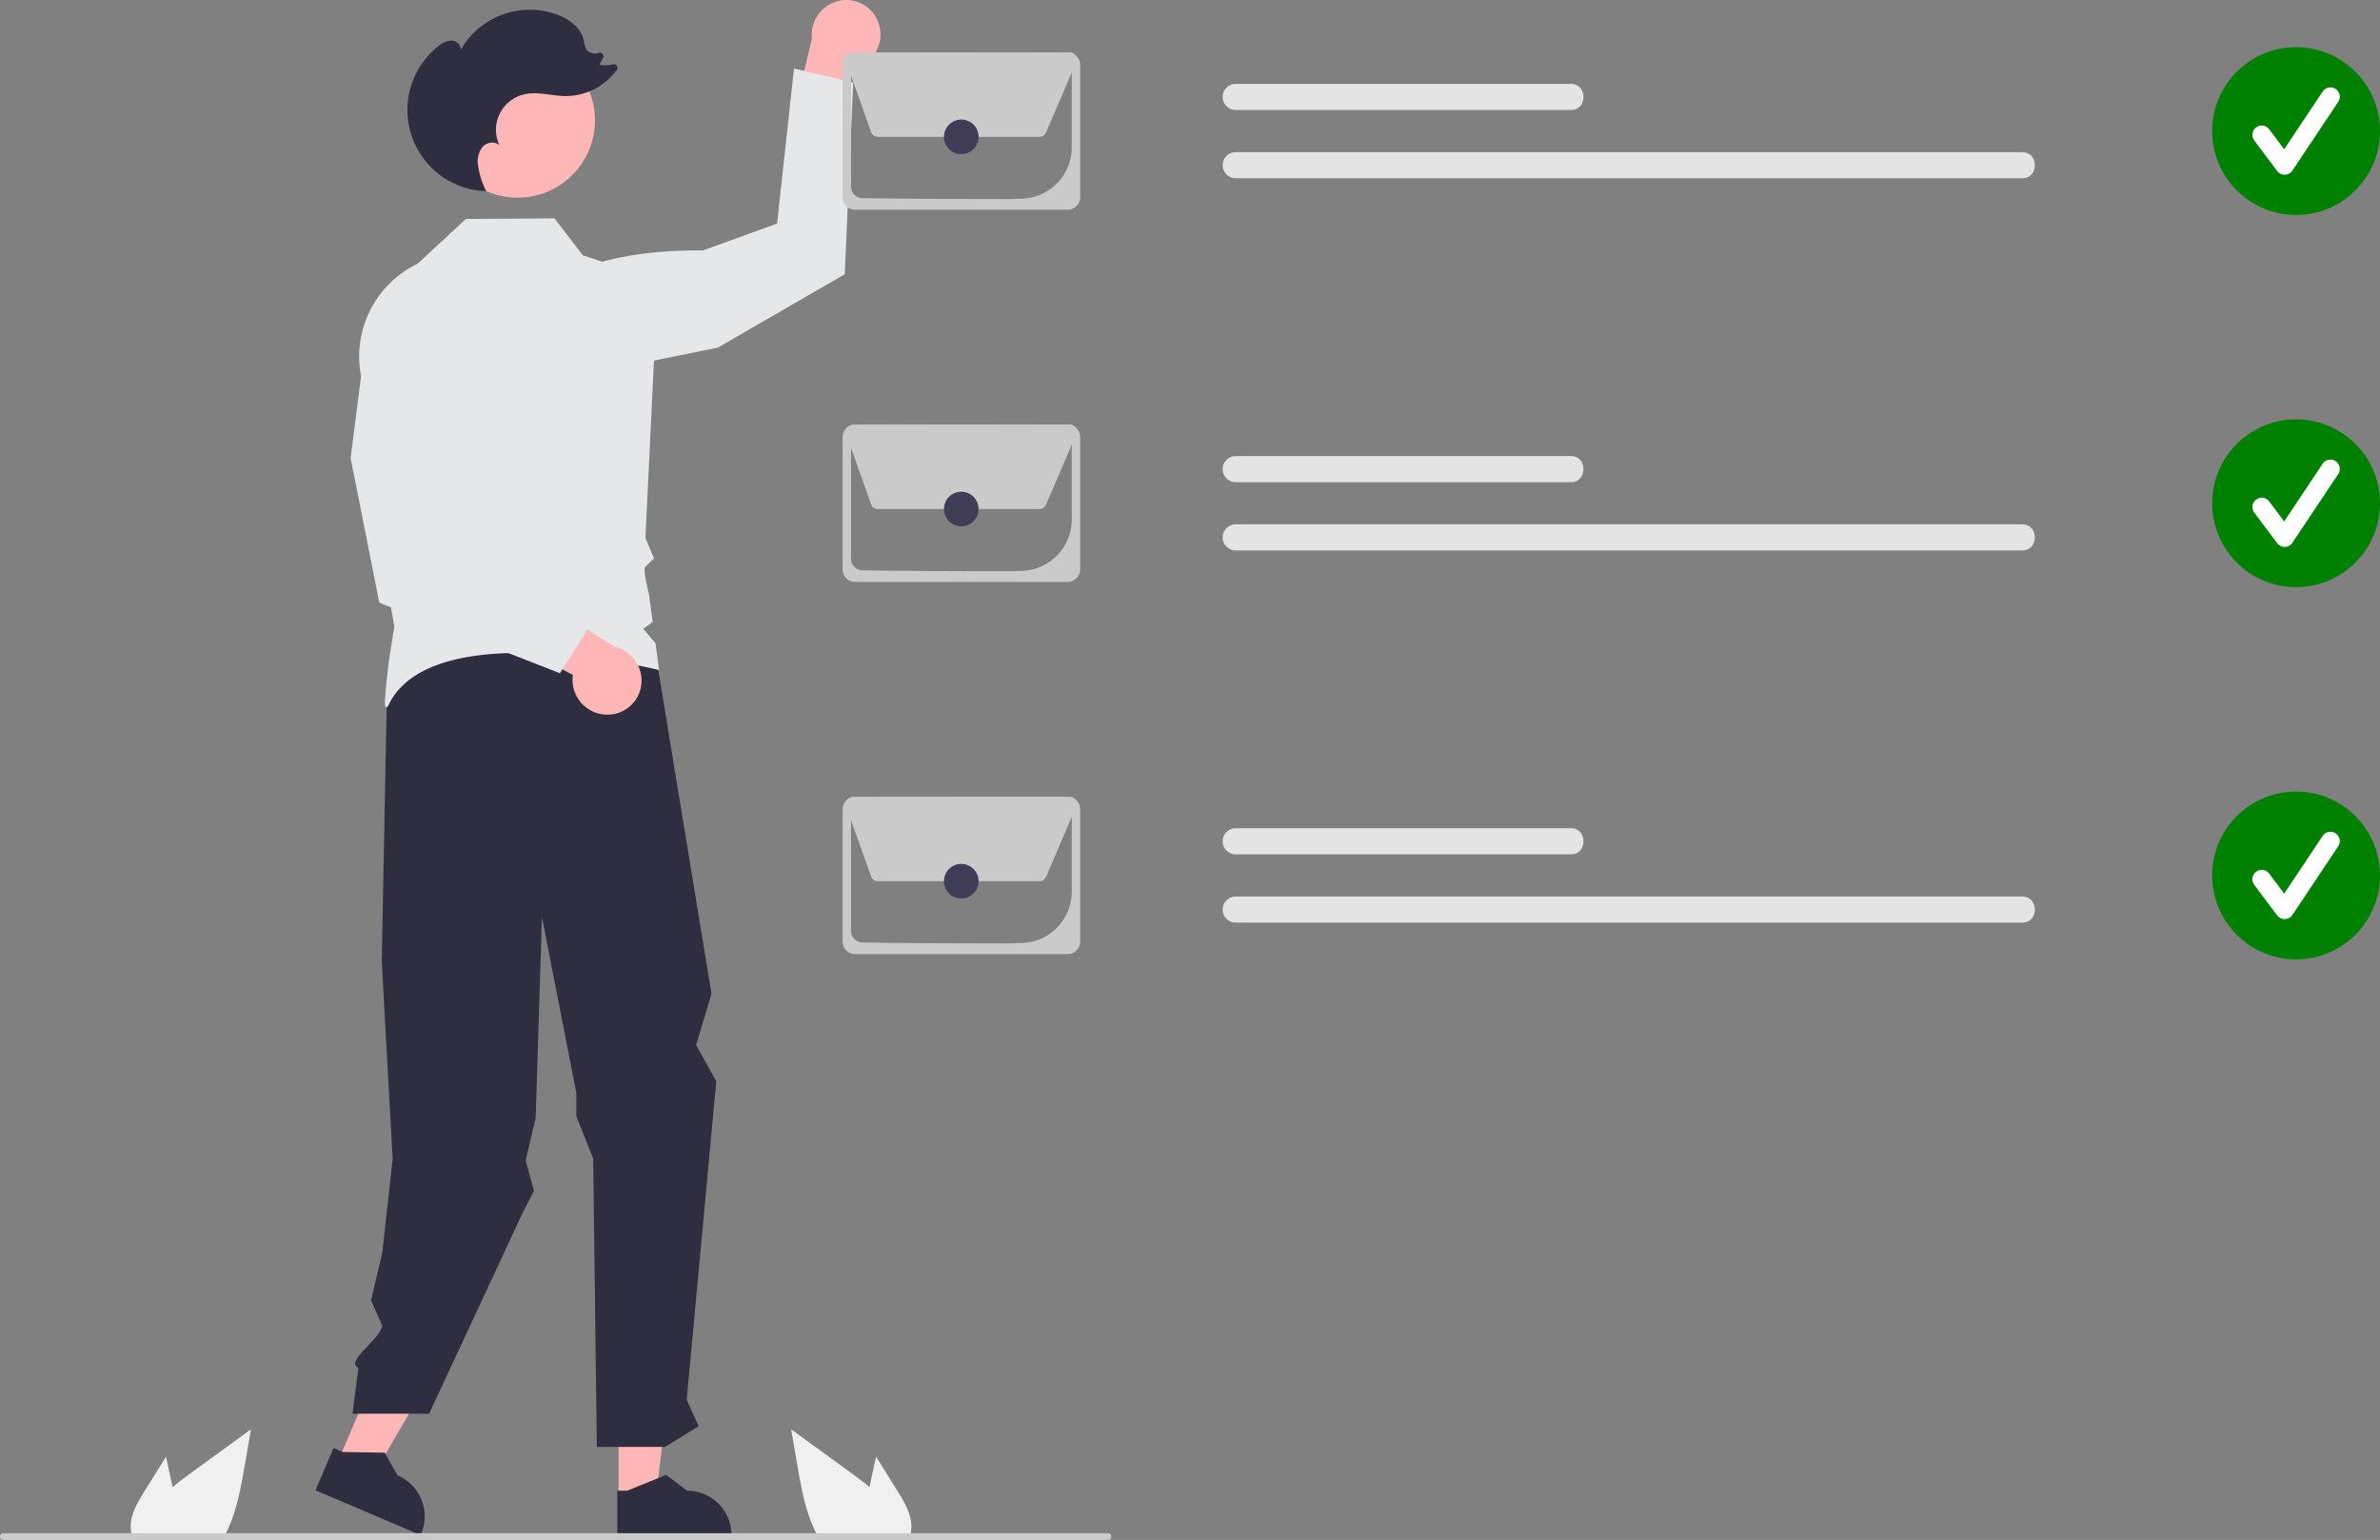<?xml version="1.0" encoding="UTF-8" standalone="no"?>
<svg
   data-name="Layer 1"
   width="844.037"
   height="546.23"
   viewBox="0 0 844.037 546.23"
   version="1.1"
   id="svg75"
   sodipodi:docname="undraw_inbox_cleanup_re_jcbh.svg"
   inkscape:version="1.2.2 (732a01da63, 2022-12-09)"
   xmlns:inkscape="http://www.inkscape.org/namespaces/inkscape"
   xmlns:sodipodi="http://sodipodi.sourceforge.net/DTD/sodipodi-0.dtd"
   xmlns="http://www.w3.org/2000/svg"
   xmlns:svg="http://www.w3.org/2000/svg">
  <rect x="0" y="0" width="844.037" height="546.23" fill="#808080" stroke="none"/>
  <defs
     id="defs79" />
  <sodipodi:namedview
     id="namedview77"
     pagecolor="#505050"
     bordercolor="#ffffff"
     borderopacity="1"
     inkscape:showpageshadow="0"
     inkscape:pageopacity="0"
     inkscape:pagecheckerboard="1"
     inkscape:deskcolor="#505050"
     showgrid="false"
     inkscape:zoom="1.2220287"
     inkscape:cx="468.89242"
     inkscape:cy="215.62505"
     inkscape:window-width="3240"
     inkscape:window-height="2071"
     inkscape:window-x="-9"
     inkscape:window-y="-9"
     inkscape:window-maximized="1"
     inkscape:current-layer="svg75" />
  <path
     d="M489.512,184.959a12.334,12.334,0,0,1-7.269,15.697,12.118,12.118,0,0,1-2.065.569l-7.001,42.868-16.423-15.164,9.166-38.383a12.378,12.378,0,0,1,10.843-13.582,12.052,12.052,0,0,1,12.749,7.995Z"
     transform="translate(-177.981 -176.885)"
     fill="#ffb6b6"
     id="path2" />
  <path
     d="M368.31,282.093s12.746-16.841,59-16.38l26.254-9.539,6-55,21,5-3,68-45,26-59,12Z"
     transform="translate(-177.981 -176.885)"
     fill="#e6e7e8"
     id="path4" />
  <polygon
     points="119.255 519.834 131.372 524.997 157.055 480.719 139.172 473.099 119.255 519.834"
     fill="#ffb6b6"
     id="polygon6" />
  <polygon
     points="219.383 531.3 232.553 531.299 238.819 480.497 219.38 480.498 219.383 531.3"
     fill="#ffb6b6"
     id="polygon8" />
  <path
     d="M396.901,721.924l40.502-.002v-.512a15.765,15.765,0,0,0-15.764-15.764h-.001l-7.398-5.613-13.803,5.613-3.536 0Z"
     transform="translate(-177.981 -176.885)"
     fill="#2f2e41"
     id="path10" />
  <path
     d="M289.869,705.514l37.259,15.878.201-.471a15.765,15.765,0,0,0-8.322-20.683l-.001-0-4.605-8.064-14.899-.248-3.252-1.386Z"
     transform="translate(-177.981 -176.885)"
     fill="#2f2e41"
     id="path12" />
  <path
     d="M410.284,407.522l20.017,121.884-5.448,18.163,7.148,12.864L421.504,673.402l4.261,9.381L413.86,690.126h-24.226l-1.286-102.273-5.984-15.016v-8.276l-12.182-62.364-2.243,71.336-3.544,15.039,2.977,10.708-3.889,7.502L330.151,678.354H302.986l2.101-16.185h0c-4.867-2.464,7.307-9.666,8.477-14.995l-4-9,4-17,3.668-33.218-3.868-70.119,1.82-94.423L346.962,399.113Z"
     transform="translate(-177.981 -176.885)"
     fill="#2f2e41"
     id="path14" />
  <circle
     id="b6492e21-528b-49f6-adbd-cfab639933c4"
     data-name="ab6171fa-7d69-4734-b81c-8dff60f9761b"
     cx="183.556"
     cy="42.67"
     r="27.453"
     fill="#ffb6b6" />
  <path
     d="M315.074,427.707a.526.526,0,0,1-.144-.02c-.507-.142-.907-.253.922-16.069l1.974-12.501L315.898,388.079l-3.242-3.242,5.21-5.209-3.193-23.629-8.679-45.843a36.572,36.572,0,0,1,20.084-39.736L343.166,254.571l31.442-.235,10.06,13.077L411.281,276.453l-4.413,91.293,3.095,7.222-.265.24c-.021.019-2.083,1.883-3.009,2.909-.449.637.393,5.396,1.433,9.437l1.333,9.974-3.359,2.401,4.368,5.159,1.265,9.484-.713-.177c-.804-.2-80.487-19.583-95.391,12.896A.601.601,0,0,1,315.074,427.707Z"
     transform="translate(-177.981 -176.885)"
     fill="#e6e7e8"
     id="path17" />
  <path
     d="M354.515,245.663q-.176-.387-.351-.777c.045.001.089.008.134.009Z"
     transform="translate(-177.981 -176.885)"
     fill="#2f2e41"
     id="path19" />
  <path
     d="M333.322,193.351a7.641,7.641,0,0,1,4.787-2.069c1.775.057,3.575,1.661,3.208,3.398a28.211,28.211,0,0,1,33.95-12.73c4.412,1.557,8.739,4.671,9.752,9.238a8.32,8.32,0,0,0,1.048,3.41,3.893,3.893,0,0,0,4.143,1.05l.044-.013a1.297,1.297,0,0,1,1.567,1.831l-1.248,2.328a10.004,10.004,0,0,0,4.766-.101,1.296,1.296,0,0,1,1.376,2.017,22.589,22.589,0,0,1-18.012,9.258c-4.988-.03-10.027-1.75-14.882-.602a12.927,12.927,0,0,0-8.695,18.147c-1.491-1.631-4.374-1.245-5.9.354a8.091,8.091,0,0,0-1.767,6.191,28.726,28.726,0,0,0,2.949,9.642,28.826,28.826,0,0,1-17.088-51.349Z"
     transform="translate(-177.981 -176.885)"
     fill="#2f2e41"
     id="path21" />
  <path
     d="M496.381,705.964l-7.71-12.39-1.54,7.08c-.27,1.24-.54,2.5-.79,3.75-2.19-1.87-4.52-3.6-6.8-5.26q-10.5-7.62-20.99-15.26l2.19,12.7c1.35,7.82,2.76,15.8,6.1,22.95.37.81.77,1.61,1.2,2.39h32.54a10.488,10.488,0,0,0,.54-2.24.775.775,0,0,0,.01-.15C501.641,714.684,498.961,710.114,496.381,705.964Z"
     transform="translate(-177.981 -176.885)"
     fill="#f0f0f0"
     id="path23" />
  <path
     d="M229.151,705.964l7.71-12.39,1.54,7.08c.27,1.24.54,2.5.79,3.75,2.19-1.87,4.52-3.6,6.8-5.26q10.5-7.62,20.99-15.26l-2.19,12.7c-1.35,7.82-2.76,15.8-6.1,22.95-.37.81-.77,1.61-1.2,2.39h-32.54a10.487,10.487,0,0,1-.54-2.24.774.774,0,0,1-.01-.15C223.891,714.684,226.571,710.114,229.151,705.964Z"
     transform="translate(-177.981 -176.885)"
     fill="#f0f0f0"
     id="path25" />
  <path
     d="M570.922,723.115h-391.75a1.191,1.191,0,1,1,0-2.381h391.75a1.191,1.191,0,0,1,0,2.381Z"
     transform="translate(-177.981 -176.885)"
     fill="#cacaca"
     id="path27" />
  <path
     d="M735.035,215.9H616.212a4.629,4.629,0,0,1,0-9.259H735.035C741.006,206.558,741.065,215.984,735.035,215.9Z"
     transform="translate(-177.981 -176.885)"
     fill="#e4e4e4"
     id="path29" />
  <path
     d="M895.103,240.117H616.212a4.629,4.629,0,0,1,0-9.259H895.103C901.073,230.774,901.133,240.201,895.103,240.117Z"
     transform="translate(-177.981 -176.885)"
     fill="#e4e4e4"
     id="path31" />
  <circle
     cx="814.278"
     cy="46.494"
     r="29.759"
     fill="#6c63ff"
     id="circle33"
     style="fill:#008000" />
  <path
     d="M988.2,238.867a3.309,3.309,0,0,1-2.648-1.324l-8.119-10.825a3.31,3.31,0,1,1,5.296-3.972L988.041,229.827l13.642-20.463a3.31,3.31,0,1,1,5.509,3.673L990.954,237.393a3.312,3.312,0,0,1-2.663,1.473C988.261,238.867,988.23,238.867,988.2,238.867Z"
     transform="translate(-177.981 -176.885)"
     fill="#fff"
     id="path35" />
  <path
     d="M556.611,195.476h-75.368a4.446,4.446,0,0,0-4.441,4.441v46.924a4.446,4.446,0,0,0,4.441,4.441h75.368a4.446,4.446,0,0,0,4.441-4.441V199.917A4.446,4.446,0,0,0,556.611,195.476Zm1.458,33.706A18.258,18.258,0,0,1,540.118,247.368c-7.647.1,4.231.138-4.992.138-21.091,0-43.083-.202-51.288-.332a4.138,4.138,0,0,1-4.052-4.121v-43.133a1.462,1.462,0,0,1,1.457-1.461h75.365a1.462,1.462,0,0,1,1.461,1.457Z"
     transform="translate(-177.981 -176.885)"
     fill="#cacaca"
     id="path37" />
  <path
     d="M546.668,225.424H489.246a2.468,2.468,0,0,1-2.32-1.636L478.057,198.907a2.463,2.463,0,0,1,2.316-3.29l77.013-.137h.003a2.463,2.463,0,0,1,2.264,3.433l-.134-.057.134.057L548.932,223.931A2.46,2.46,0,0,1,546.668,225.424Z"
     transform="translate(-177.981 -176.885)"
     fill="#cacaca"
     id="path39" />
  <circle
     cx="340.902"
     cy="48.539"
     r="6.136"
     fill="#3f3d56"
     id="circle41" />
  <path
     d="M735.035,347.917H616.212a4.629,4.629,0,0,1,0-9.259H735.035C741.006,338.575,741.065,348.001,735.035,347.917Z"
     transform="translate(-177.981 -176.885)"
     fill="#e4e4e4"
     id="path43" />
  <path
     d="M895.103,372.134H616.212a4.629,4.629,0,0,1,0-9.259H895.103C901.073,362.792,901.133,372.218,895.103,372.134Z"
     transform="translate(-177.981 -176.885)"
     fill="#e4e4e4"
     id="path45" />
  <circle
     cx="814.278"
     cy="178.511"
     r="29.759"
     fill="#6c63ff"
     id="circle47"
     style="fill:#008000" />
  <path
     d="M988.2,370.884a3.309,3.309,0,0,1-2.648-1.324l-8.119-10.825a3.31,3.31,0,1,1,5.296-3.972l5.312,7.082,13.642-20.463a3.31,3.31,0,1,1,5.509,3.673L990.954,369.41a3.312,3.312,0,0,1-2.663,1.473C988.261,370.884,988.23,370.884,988.2,370.884Z"
     transform="translate(-177.981 -176.885)"
     fill="#fff"
     id="path49" />
  <path
     d="M556.611,327.493h-75.368a4.446,4.446,0,0,0-4.441,4.441V378.858a4.446,4.446,0,0,0,4.441,4.441h75.368a4.446,4.446,0,0,0,4.441-4.441V331.934A4.446,4.446,0,0,0,556.611,327.493Zm1.458,33.706a18.258,18.258,0,0,1-17.95,18.186c-7.647.1,4.231.138-4.992.138-21.091,0-43.083-.202-51.288-.332a4.138,4.138,0,0,1-4.052-4.121v-43.133a1.462,1.462,0,0,1,1.457-1.461h75.365a1.462,1.462,0,0,1,1.461,1.457Z"
     transform="translate(-177.981 -176.885)"
     fill="#cacaca"
     id="path51" />
  <path
     d="M546.668,357.441H489.246a2.468,2.468,0,0,1-2.32-1.636l-8.869-24.881a2.463,2.463,0,0,1,2.316-3.29l77.013-.137h.003a2.463,2.463,0,0,1,2.264,3.433l-.134-.057.134.057L548.932,355.949A2.46,2.46,0,0,1,546.668,357.441Z"
     transform="translate(-177.981 -176.885)"
     fill="#cacaca"
     id="path53" />
  <circle
     cx="340.902"
     cy="180.556"
     r="6.136"
     fill="#3f3d56"
     id="circle55" />
  <path
     d="M735.035,479.934H616.212a4.629,4.629,0,0,1,0-9.259H735.035C741.006,470.592,741.065,480.019,735.035,479.934Z"
     transform="translate(-177.981 -176.885)"
     fill="#e4e4e4"
     id="path57" />
  <path
     d="M895.103,504.151H616.212a4.629,4.629,0,0,1,0-9.259H895.103C901.073,494.809,901.133,504.235,895.103,504.151Z"
     transform="translate(-177.981 -176.885)"
     fill="#e4e4e4"
     id="path59" />
  <circle
     cx="814.278"
     cy="310.528"
     r="29.759"
     fill="#6c63ff"
     id="circle61"
     style="fill:#008000" />
  <path
     d="M988.2,502.902a3.309,3.309,0,0,1-2.648-1.324L977.433,490.752a3.31,3.31,0,1,1,5.296-3.972l5.312,7.082,13.642-20.463a3.31,3.31,0,1,1,5.509,3.673L990.954,501.427a3.312,3.312,0,0,1-2.663,1.473C988.261,502.901,988.23,502.902,988.2,502.902Z"
     transform="translate(-177.981 -176.885)"
     fill="#fff"
     id="path63" />
  <path
     d="M556.611,459.51h-75.368a4.446,4.446,0,0,0-4.441,4.441v46.924a4.446,4.446,0,0,0,4.441,4.441h75.368a4.446,4.446,0,0,0,4.441-4.441V463.951A4.446,4.446,0,0,0,556.611,459.51Zm1.458,33.706a18.258,18.258,0,0,1-17.95,18.186c-7.647.1,4.231.138-4.992.138-21.091,0-43.083-.202-51.288-.332a4.138,4.138,0,0,1-4.052-4.121v-43.133a1.462,1.462,0,0,1,1.457-1.461h75.365a1.462,1.462,0,0,1,1.461,1.457Z"
     transform="translate(-177.981 -176.885)"
     fill="#cacaca"
     id="path65" />
  <path
     d="M546.668,489.459H489.246a2.468,2.468,0,0,1-2.32-1.636l-8.869-24.881a2.463,2.463,0,0,1,2.316-3.29l77.013-.137h.003a2.463,2.463,0,0,1,2.264,3.433l-.134-.057.134.057L548.932,487.966A2.46,2.46,0,0,1,546.668,489.459Z"
     transform="translate(-177.981 -176.885)"
     fill="#cacaca"
     id="path67" />
  <circle
     cx="340.902"
     cy="312.574"
     r="6.136"
     fill="#3f3d56"
     id="circle69" />
  <path
     d="M393.545,430.378a12.334,12.334,0,0,1-12.518-11.94,12.118,12.118,0,0,1,.127-2.138l-38.326-20.441,19.647-10.661,33.383,21.046a12.378,12.378,0,0,1,9.364,14.641,12.052,12.052,0,0,1-11.676,9.493Z"
     transform="translate(-177.981 -176.885)"
     fill="#ffb6b6"
     id="path71" />
  <path
     d="M376.548,415.686l-64.047-25.002L302.319,339.358l3.781-29.511a30.201,30.201,0,0,1,34.624-26l.215.034.122.18c.489.722,11.786,18.179-3.417,61.491l.562,27.526,50.365,23.51Z"
     transform="translate(-177.981 -176.885)"
     fill="#e6e7e8"
     id="path73" />
</svg>
